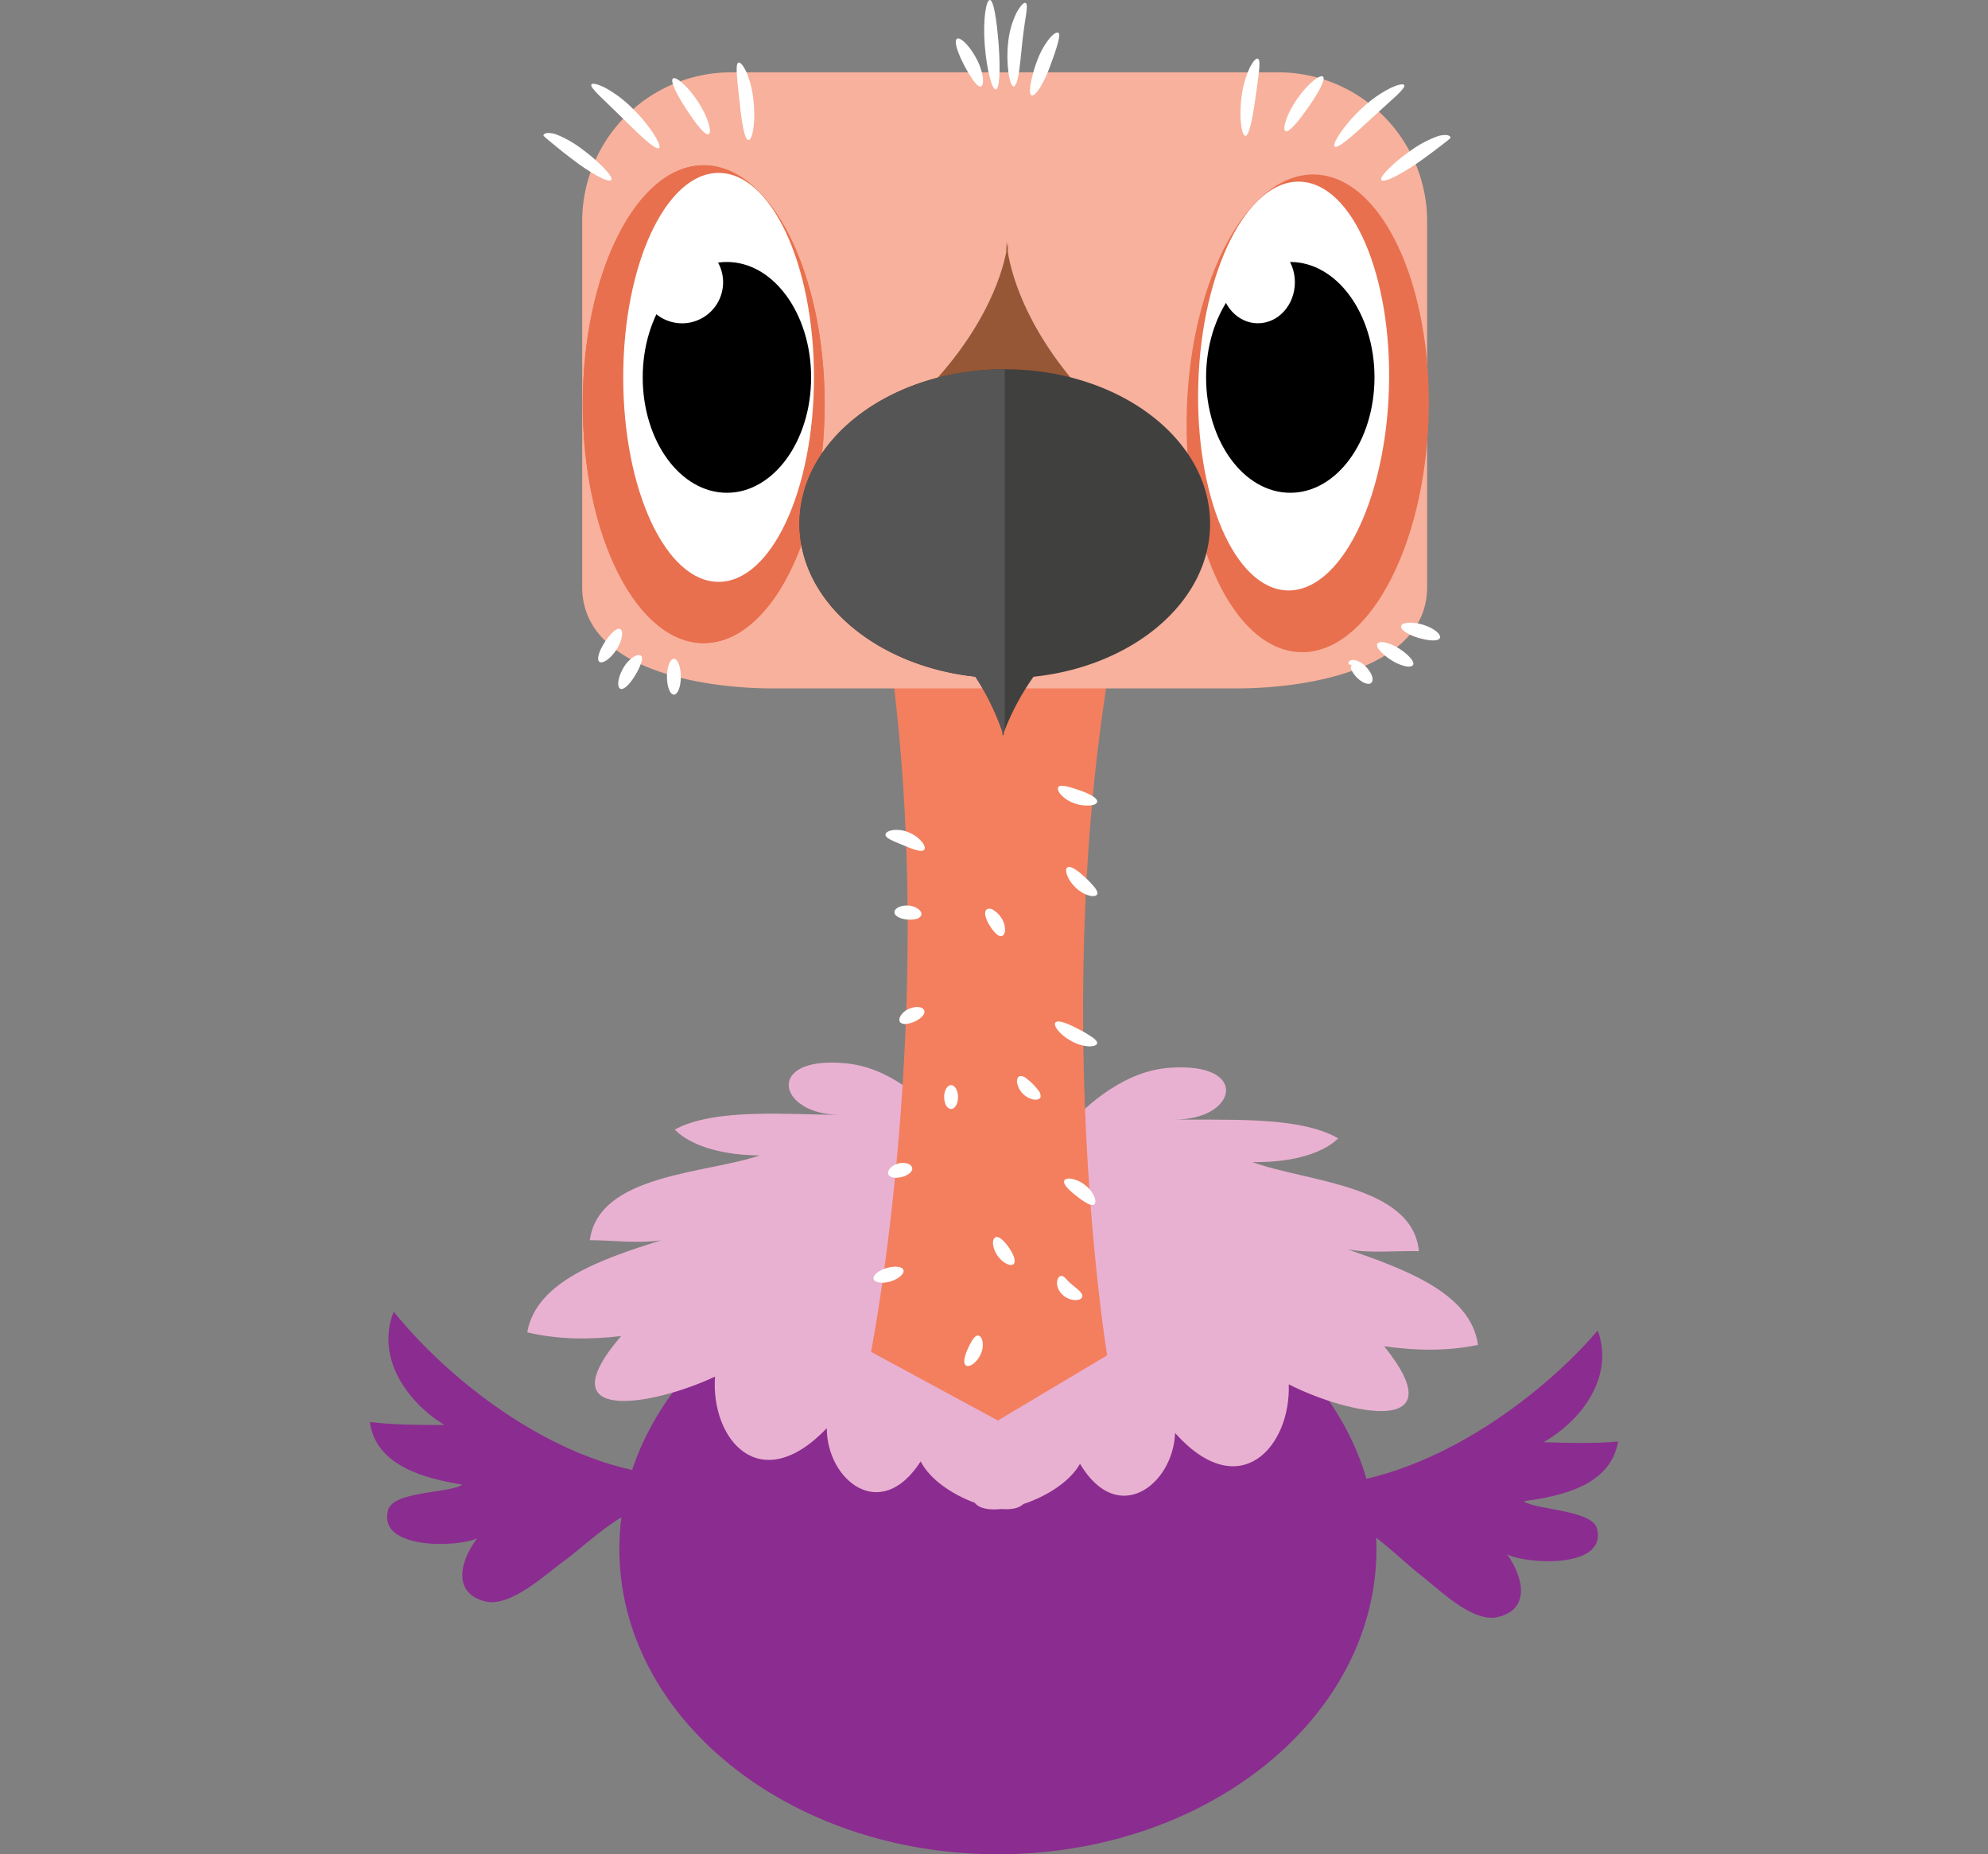 <svg id="Capa_1" data-name="Capa 1" xmlns="http://www.w3.org/2000/svg" viewBox="0 0 667 622"><rect x="0" y="0" width="667" height="622" fill="#808080" stroke="none"/><path d="M461.82,519.58C461.82,576.15,405,622,334.8,622s-127-45.85-127-102.42,56.86-102.41,127-102.41S461.82,463,461.82,519.58Z" style="fill:#8b2c90"/><path d="M495.88,451.13c-2.35-17.38-24.55-25.38-43.81-32.06,7.45,1.43,16.49.42,24,.62-2.16-22.33-38.14-23.26-55.89-29.9,10.49.27,22.58-1.89,28.81-7.92-13.21-7.76-38.79-5.95-55.28-6.38,21,.55,26.24-19.11-.84-17.34-15,.85-27.46,11.67-35.28,20.12l-21.45,85.17-18.24-85.79c-7.5-8.66-19.5-19.79-34.5-21-27-2.47-22.5,17.32-1.5,17.32-16.5,0-42-2.48-55.5,4.94,6,6.19,18,8.66,28.5,8.66-18,6.18-54,6.18-57,28.44,7.5,0,16.5,1.24,24,0-19.5,6.19-42,13.61-45,30.92,10.5,2.47,21,2.47,31.5,1.24-25.5,29.68,10.5,23.49,31.5,13.6-1.5,21,15,40.81,37.5,17.31,0,17.32,18,32.16,31.5,11.13,3.08,6.11,10.74,11.17,18.16,13.89,1.41,1.92,4.74,2.53,8.86,2.09,3.3.27,6-.22,7.43-1.67,7.61-2.5,15.61-7.4,19-13.5,12.7,21.36,31.25,7,31.91-10.31,21.59,24.06,38.84,4.71,38.14-16.34,20.61,10.43,56.35,17.54,32-12.79C474.79,453.06,485.29,453.33,495.88,451.13Z" style="fill:#e9b1d1"/><path d="M377.36,197.14l-41.25-1.24v0H294.75c23.41,126.68-2.51,257.57-2.51,257.57L334.8,476.5l36.66-21.85S349.83,323.06,377.36,197.14Z" style="fill:#f37f5f"/><path d="M478.82,196.92c0,27.61-40.35,34-63.81,34H259.14c-23.46,0-63.81-6.39-63.81-34V74.26a50,50,0,0,1,50-50H428.82a50,50,0,0,1,50,50Z" style="fill:#f8b19c"/><path d="M276.68,135.59c0,44.26-18.17,80.14-40.58,80.14s-40.58-35.88-40.58-80.14,18.17-80.15,40.58-80.15S276.68,91.33,276.68,135.59Z" style="fill:#e8704f"/><path d="M273.1,126.59c0,37.88-14.33,68.59-32,68.59s-32-30.71-32-68.59S223.43,58,241.1,58,273.1,88.71,273.1,126.59Z" style="fill:#fff"/><ellipse cx="245.1" cy="124.59" rx="27.04" ry="57.96"/><path d="M398.19,137.38c-1.38,44.24,15.65,80.67,38.06,81.38s41.68-34.6,43.06-78.84-15.65-80.67-38.05-81.38S399.58,93.14,398.19,137.38Z" style="fill:#e8704f"/><path d="M402.05,128.5c-1.18,37.86,12.18,69,29.84,69.55S464.84,168.36,466,130.5s-12.17-69-29.84-69.56S403.24,90.64,402.05,128.5Z" style="fill:#fff"/><path d="M276.68,135.59c0,44.26-18.17,80.14-40.58,80.14s-40.58-35.88-40.58-80.14,18.17-80.15,40.58-80.15S276.68,91.33,276.68,135.59Z" style="fill:#e8704f"/><path d="M273.1,126.59c0,37.88-14.33,68.59-32,68.59s-32-30.71-32-68.59S223.43,58,241.1,58,273.1,88.71,273.1,126.59Z" style="fill:#fff"/><path d="M461.16,126.59c0,21.38-12.65,38.71-28.25,38.71S404.66,148,404.66,126.59s12.65-38.71,28.25-38.71S461.16,105.21,461.16,126.59Z"/><path d="M434.45,94.69c0,7.59-5.56,13.75-12.41,13.75s-12.4-6.16-12.4-13.75,5.55-13.76,12.4-13.76S434.45,87.09,434.45,94.69Z" style="fill:#fff"/><path d="M272.14,126.59c0,21.38-12.65,38.71-28.25,38.71S215.64,148,215.64,126.59s12.65-38.71,28.25-38.71S272.14,105.21,272.14,126.59Z"/><path d="M367.55,136c-22.61-23.09-28.09-43.39-29.41-51.39V80.94s0,.7-.24,2c-.16-1.28-.18-2-.18-2l-.11,3.62c-1.58,8-7.68,28.08-31,50.45h30.47Z" style="fill:#955736"/><path d="M406,175.69c0-28.62-30.83-51.82-68.88-51.82s-68.87,23.2-68.87,51.82c0,26.1,25.63,47.68,59,51.29a83.27,83.27,0,0,1,9.08,18.47c.06.82.09,1.27.09,1.27l.17-.5.17.54s0-.33,0-.94a83.1,83.1,0,0,1,10-18.81C380.15,223.51,406,201.87,406,175.69Z" style="fill:#40403f"/><path d="M486.57,46.38c.12-.1.16-.3-.06-.59a1.66,1.66,0,0,0-.47-.32,2.85,2.85,0,0,0-.64-.16,8,8,0,0,0-3.33.5,36.47,36.47,0,0,0-8.75,4.71,55.19,55.19,0,0,0-7.52,6.19c-1.76,1.79-2.67,3.07-2.34,3.62s2,.18,4.26-.94a66.93,66.93,0,0,0,8.25-5c3.08-2.13,5.74-4.17,7.61-5.61l2.12-1.64.28-.24c.06-.06.11-.12.19-.19S486.46,46.48,486.57,46.38Z" style="fill:#fff"/><path d="M471.12,28.55c-.3-.55-2.16-.21-4.8,1.09a40.7,40.7,0,0,0-9.25,6.57,50.75,50.75,0,0,0-7.41,8.44c-1.62,2.39-2.34,4.09-1.86,4.52s2.07-.5,4.28-2.28,5.05-4.39,8.15-7.25l8-7.28C470.22,30.46,471.45,29.13,471.12,28.55Z" style="fill:#fff"/><path d="M443.87,25.7c-1-.82-5.07,2.33-8.67,7.49S430.15,43.4,431.29,44s4.31-3.22,7.74-8.12S444.86,26.54,443.87,25.7Z" style="fill:#fff"/><path d="M422,19.68c-.59-.23-1.69,1-2.77,3.21a32.6,32.6,0,0,0-2.62,9.23c-1,7.42,0,13.42,1.25,13.44s2.39-5.79,3.37-12.78c.5-3.5.94-6.65,1.18-9S422.66,19.91,422,19.68Z" style="fill:#fff"/><path d="M182.43,45.67a3.21,3.21,0,0,1,.4.3,1.62,1.62,0,0,1,.18.2c.09.07.18.16.28.25l2.06,1.7c1.82,1.5,4.42,3.63,7.43,5.85a66.35,66.35,0,0,0,8.09,5.29c2.23,1.19,3.88,1.62,4.23,1.07s-.52-1.84-2.22-3.69a54.9,54.9,0,0,0-7.33-6.42,36.62,36.62,0,0,0-8.6-5,7.84,7.84,0,0,0-3.31-.6,2.32,2.32,0,0,0-.64.14,1.42,1.42,0,0,0-.48.3C182.28,45.36,182.32,45.56,182.43,45.67Z" style="fill:#fff"/><path d="M198.43,28.33c-.34.57.85,1.94,2.82,3.9L209,39.75c3,3,5.76,5.66,7.92,7.51s3.71,2.82,4.21,2.41-.17-2.14-1.71-4.57a51.72,51.72,0,0,0-7.15-8.68,40.47,40.47,0,0,0-9-6.85C200.6,28.19,198.76,27.79,198.43,28.33Z" style="fill:#fff"/><path d="M225.77,26.33c-1,.82,1.24,5.29,4.51,10.31s6.31,8.92,7.49,8.36-.13-5.63-3.58-10.9S226.76,25.54,225.77,26.33Z" style="fill:#fff"/><path d="M247.77,21c-.62.21-.69,1.76-.53,4.1s.5,5.5.89,9c.76,7,1.65,12.87,3,12.88s2.47-6,1.66-13.4a32.77,32.77,0,0,0-2.32-9.3C249.43,22,248.36,20.79,247.77,21Z" style="fill:#fff"/><path d="M297.1,280c0,.66.78,1.21,1.88,1.76s2.54,1.13,4.14,1.79c3.16,1.32,6.17,2.51,7,1.45.38-.51.1-1.47-.78-2.57a11.17,11.17,0,0,0-4.42-3.19,10.21,10.21,0,0,0-5.54-.76C297.91,278.75,297.09,279.37,297.1,280Z" style="fill:#fff"/><path d="M300.1,306c0,1.31,2.08,2.28,4.35,2.45a8.5,8.5,0,0,0,3-.21A2.31,2.31,0,0,0,309.1,307c.21-.6-.11-1.34-.89-2a6.35,6.35,0,0,0-3.37-1.23C302.1,303.6,300.11,304.73,300.1,306Z" style="fill:#fff"/><path d="M331.1,305c-.54.35-.69,1.18-.48,2.21a10.6,10.6,0,0,0,1.46,3.29,14.24,14.24,0,0,0,2,2.59c.67.65,1.36,1.07,2,.91s1.06-.88,1.12-2a7.15,7.15,0,0,0-1.19-4,8.07,8.07,0,0,0-2.72-2.73A2.18,2.18,0,0,0,331.1,305Z" style="fill:#fff"/><path d="M302.1,343a2.5,2.5,0,0,0,2,.46,9,9,0,0,0,2.73-.77c2-.88,3.71-2.45,3.28-3.69s-2.63-1.66-5.18-.57a6,6,0,0,0-2.81,2.39C301.6,341.74,301.64,342.56,302.1,343Z" style="fill:#fff"/><path d="M319.1,364c-1.29,0-2.33,1.79-2.33,4s1,4,2.33,4,2.33-1.79,2.33-4S320.39,364,319.1,364Z" style="fill:#fff"/><path d="M298.1,394c.62,1.14,2.54,1.3,4.47.82A7,7,0,0,0,305,393.7a2.31,2.31,0,0,0,1.08-1.7c0-.64-.48-1.24-1.36-1.59a5.44,5.44,0,0,0-3.33-.11C298.88,391,297.48,392.88,298.1,394Z" style="fill:#fff"/><path d="M293.1,429c.3,1.25,2.88,1.7,5.71.84s4.69-2.62,4.29-3.84-3-1.45-5.65-.63S292.8,427.74,293.1,429Z" style="fill:#fff"/><path d="M355.1,264c-.38.5-.11,1.48.84,2.56a10.94,10.94,0,0,0,4.58,2.91,12.55,12.55,0,0,0,5.21.72c1.36-.14,2.24-.56,2.37-1.19.27-1.3-2.69-2.8-6-3.93a39.35,39.35,0,0,0-4.39-1.32C356.45,263.49,355.49,263.48,355.1,264Z" style="fill:#fff"/><path d="M358.1,291c-1,.73-.1,4,2.87,6.8a10.6,10.6,0,0,0,4.53,2.63c1.35.34,2.32.14,2.6-.43s-.12-1.42-.87-2.37a31.21,31.21,0,0,0-3.07-3.23C361.69,292.06,359.16,290.22,358.1,291Z" style="fill:#fff"/><path d="M354.1,343c-.78,1,1.43,4.13,5.55,6.32a13.69,13.69,0,0,0,5.72,1.68c1.59,0,2.61-.38,2.73-1s-.61-1.36-1.75-2.15a43.48,43.48,0,0,0-4.53-2.66C358.22,343.29,354.9,342,354.1,343Z" style="fill:#fff"/><path d="M342.1,361c-.6.19-1,1-.86,2.14a7.06,7.06,0,0,0,5.72,5.72c1.16.13,2-.26,2.14-.86a2.57,2.57,0,0,0-.6-2.06,19.71,19.71,0,0,0-4.34-4.34A2.57,2.57,0,0,0,342.1,361Z" style="fill:#fff"/><path d="M357.1,396c-.58,1.19,1.59,3.26,4.08,5.2a26.86,26.86,0,0,0,3.48,2.4c1,.56,1.92.79,2.44.4s.55-1.33.06-2.55a9.93,9.93,0,0,0-3.11-3.93,10.32,10.32,0,0,0-4.48-2.09C358.3,395.22,357.39,395.43,357.1,396Z" style="fill:#fff"/><path d="M334.1,415c-.61.2-1,1-.93,2.16a8.1,8.1,0,0,0,1.49,4c1.92,2.74,4.57,3.75,5.44,2.83s-.07-3.27-1.6-5.49a14.75,14.75,0,0,0-2.31-2.69C335.44,415.18,334.72,414.8,334.1,415Z" style="fill:#fff"/><path d="M356.1,428c-.62,0-1.28.63-1.43,1.94a4.87,4.87,0,0,0,.37,2.3,6.18,6.18,0,0,0,1.7,2.28,6.42,6.42,0,0,0,4.31,1.59c1.16-.05,1.9-.49,2.05-1.11.33-1.28-1.82-2.73-3.34-4a23.38,23.38,0,0,1-1.88-1.78C357.32,428.59,356.76,428,356.1,428Z" style="fill:#fff"/><path d="M328.1,448c-.65,0-1.22.59-1.75,1.37a21.91,21.91,0,0,0-1.59,3c-1.09,2.33-1.78,4.95-.66,5.67.54.35,1.36.18,2.27-.44a8.15,8.15,0,0,0,2.64-3.3,7.2,7.2,0,0,0,.61-4.44C329.35,448.64,328.73,448,328.1,448Z" style="fill:#fff"/><path d="M321.1,13c-1.13.67.15,4.62,2.38,8.86a43.34,43.34,0,0,0,3.19,5.28c1,1.3,1.81,2.06,2.43,1.86s.85-1.35.64-3.07a19.44,19.44,0,0,0-2.12-6.23C325.23,15.18,322.18,12.36,321.1,13Z" style="fill:#fff"/><path d="M334.1,30c1.3-.13,1.59-6.94.95-15.15S333.39,0,332.1,0s-2.37,6.83-1.7,15.2S332.84,30.12,334.1,30Z" style="fill:#fff"/><path d="M340.1,29c.65,0,1.22-1.6,1.66-4.16s.76-6.06,1.15-9.84.89-7.1,1.27-9.59.53-4.14-.08-4.41S342.29,2,341,4.39a29.64,29.64,0,0,0-2.77,10.12,42,42,0,0,0,.19,10.3C338.87,27.41,339.46,29,340.1,29Z" style="fill:#fff"/><path d="M346.1,32c.58.26,1.64-.7,2.79-2.52a40.65,40.65,0,0,0,3.45-7.36c1.1-2.91,2-5.52,2.52-7.46s.78-3.29.24-3.66-1.77.4-3.16,2.12a26.86,26.86,0,0,0-4,7.35,43.81,43.81,0,0,0-2.17,7.83C345.48,30.35,345.5,31.74,346.1,32Z" style="fill:#fff"/><path d="M208.1,211c-1.18-.56-3.31,1.52-5.19,4.4s-2.85,5.82-1.81,6.6,3.67-.92,5.72-4.06S209.25,211.54,208.1,211Z" style="fill:#fff"/><path d="M215.1,220c-.44-.45-1.41-.34-2.56.37a10.85,10.85,0,0,0-3.37,3.65c-1.93,3.31-2.2,6.41-1.07,7s3.35-1.65,5.07-4.59a21.64,21.64,0,0,0,1.91-3.93C215.46,221.37,215.56,220.47,215.1,220Z" style="fill:#fff"/><path d="M226.1,221c-1.29,0-2.33,2.69-2.33,6s1,6,2.33,6,2.33-2.69,2.33-6S227.39,221,226.1,221Z" style="fill:#fff"/><path d="M453.1,223a2.42,2.42,0,0,0,.47-.06h.12a0,0,0,0,1,.05,0h0l-.22-.08-.12-.06,0,0a.21.21,0,0,1,0,.12.53.53,0,0,1,0,.3,1.57,1.57,0,0,1-.16.46l-.07.2,0,0a.4.4,0,0,0,0,.11,1.4,1.4,0,0,0,.06.24A8.61,8.61,0,0,0,455,227c1.84,2,4.23,3,5.13,2s.18-3.17-1.73-5.23a7.93,7.93,0,0,0-3.24-2.17,4.73,4.73,0,0,0-1-.21h-.34a1.93,1.93,0,0,0-.42.05,1.3,1.3,0,0,0-.51.22,1,1,0,0,0-.35.39,1.21,1.21,0,0,0-.09.35.65.65,0,0,0,0,.21.54.54,0,0,0,.19.26A.78.78,0,0,0,453.1,223Z" style="fill:#fff"/><path d="M462.1,216c-.29.58.14,1.43,1,2.4a18.19,18.19,0,0,0,3.78,3.08,14.74,14.74,0,0,0,4.64,2c1.34.27,2.32.09,2.6-.48s-.14-1.43-1-2.4a17.84,17.84,0,0,0-3.77-3.08,14.83,14.83,0,0,0-4.64-2C463.36,215.25,462.38,215.43,462.1,216Z" style="fill:#fff"/><path d="M470.1,210c-.32,1.27,2.42,3,5.9,4s6.6,1.21,7.1,0-2-3.36-5.75-4.47S470.41,208.77,470.1,210Z" style="fill:#fff"/><path d="M337.08,244.77V123.87h0c-38,0-68.87,23.2-68.87,51.82,0,26.1,25.63,47.68,59,51.29a83.27,83.27,0,0,1,9.08,18.47c.06.82.09,1.27.09,1.27l.17-.5.17.54s0-.33,0-.94C336.78,245.53,336.92,245.17,337.08,244.77Z" style="fill:#565555"/><path d="M437.39,498.26c37,1.16,76.87-26.61,98.67-51.94,5.53,15.18-4.93,29.86-18.18,37.45,8,.25,17,.53,25-.22-2.47,14.93-19.58,18.4-31.64,20,3.9,3.13,23.92,2.75,24.7,9.78,2.6,13.09-24.36,11.24-30.26,8.06,5.75,8.18,7.43,18.24-2.66,20.92-9.09,2.72-21.67-10.68-27.55-14.86-13.64-11.44-26.2-25.84-44.47-17.4" style="fill:#8b2c90"/><path d="M229.1,495c-37,0-76-29-97-55-6,15,4,30,17,38-8,0-17,0-25-1,2,15,19,19,31,21-4,3-24,2-25,9-3,13,24,12,30,9-6,8-8,18,2,21,9,3,22-10,28-14,14-11,27-25,45-16" style="fill:#8b2c90"/><path d="M242.61,94.69a13.76,13.76,0,1,1-13.75-13.76A13.76,13.76,0,0,1,242.61,94.69Z" style="fill:#fff"/></svg>
